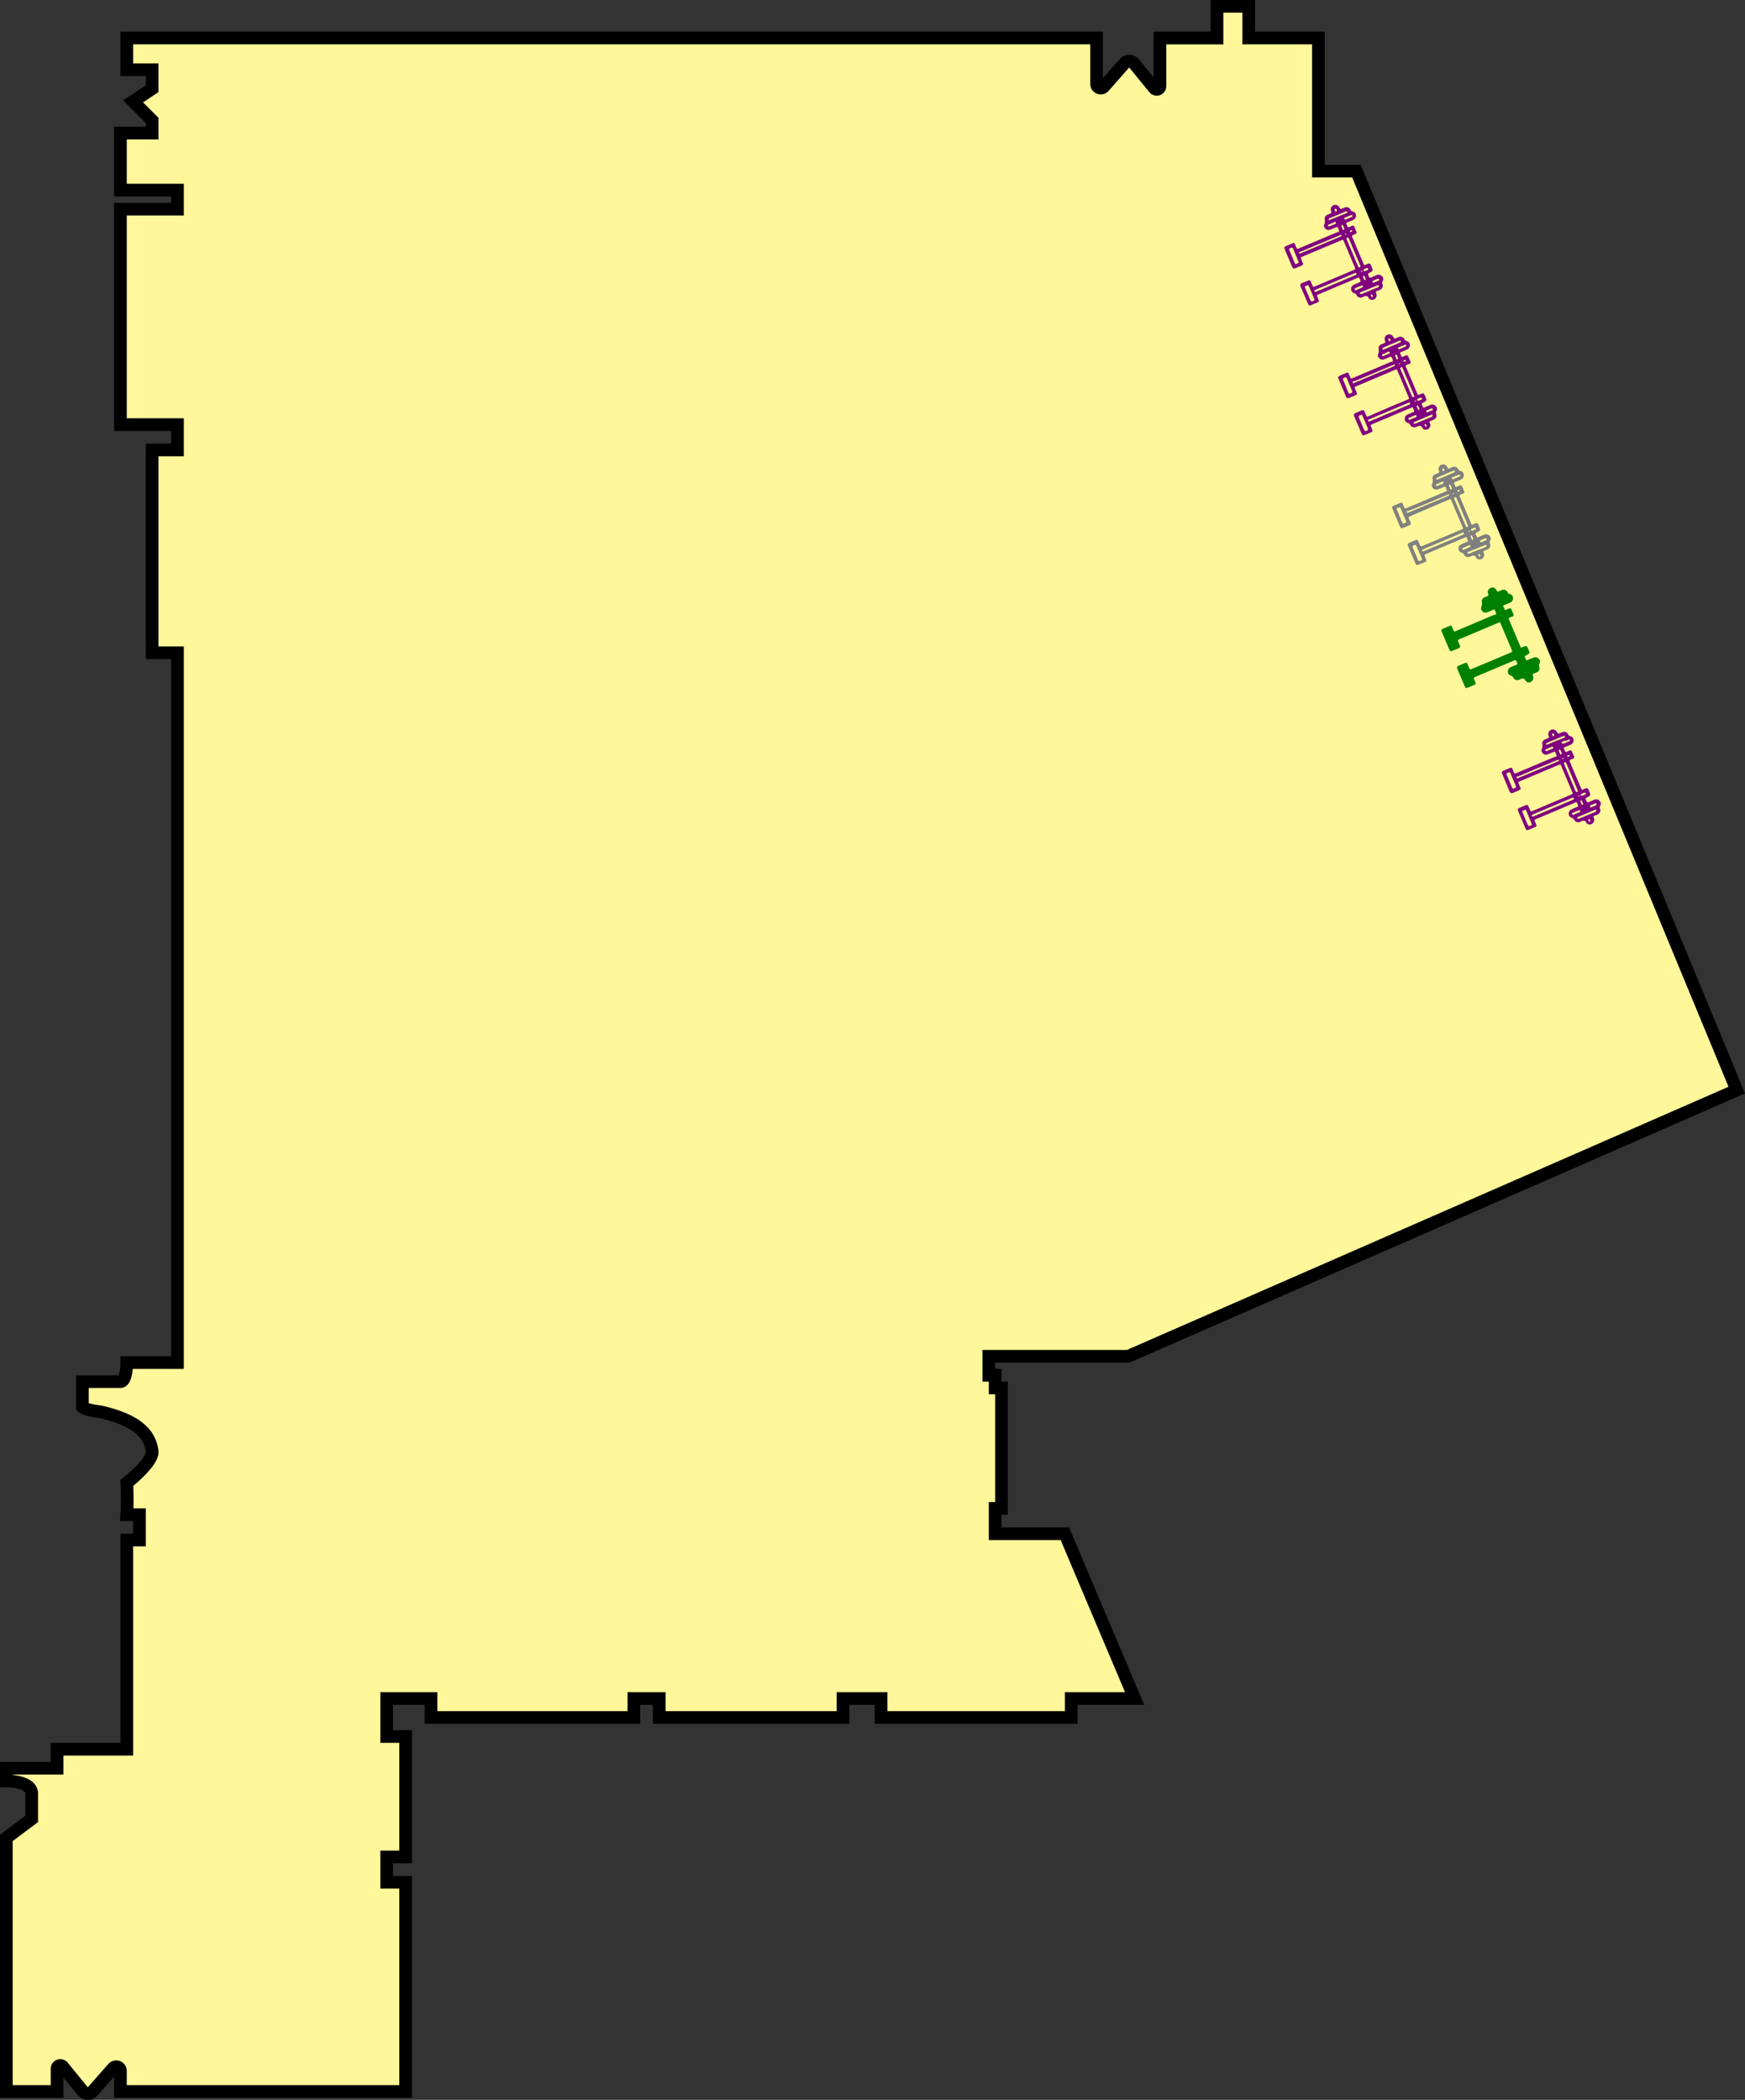 <svg id="Layer_1" data-name="Layer 1" xmlns="http://www.w3.org/2000/svg" viewBox="0 0 275.3 331.33">
    <rect x="0" y="0" width="275.3" height="331.33" fill="#333333" stroke="none"/>
    <defs>
        <style>
            .cls-1,.cls-3{fill:#fff79a;}.cls-4{fill:gray;}.cls-5{fill:green;}.cls-1{stroke:#000;stroke-miterlimit:10;stroke-width:2px;}.cls-2{fill:purple;}
        </style>
    </defs>
    <title>map-01</title>
    <path class="cls-1"
          d="M191.5,14v3.57a.51.51,0,0,1-.91.33L187.41,14a1,1,0,0,0-1.52,0l-3.23,3.67a.66.66,0,0,1-1.16-.43V10H28.5v5h4v3l-3,2,3,3v2h-5v9h9v3h-9V71h9v4h-4v32h4V219h-8s0,3-1,3h-6v4c.59.55,2.58.68,3.36.88,3.22.84,7.2,2.26,7.64,6.12.19,1.71-4,5-4,5a43.65,43.65,0,0,1,0,5h2v4h-2v33h-11v3h-8v2s4,0,4,2v4l-4,3v40h8v-3.57a.51.51,0,0,1,.91-.33L21.59,334a1,1,0,0,0,1.52,0l3.23-3.67a.66.66,0,0,1,1.16.43V334h45V301h-3v-4h3V278h-3v-6h7v3h32v-3h4v3h29v-3h6v3h30v-3h10l-11-26h-11v-4h1V223h-1v-2h-1v-3h22l96-42-60-145h-6V10h-11V5h-5v5h-9Z"
          transform="translate(-8.5 -4)"/>
    <path class="cls-2"
          d="M219,47.9l3.06-1.29c.3-.13.3-.14.19-.41l-1.74-4.13c-.12-.27-.13-.28-.42-.15L214,44.48c-.32.13-.32.14-.18.49.36.88.47.76-.46,1.15l-.49.2c-.27.1-.38.06-.5-.19s-.2-.46-.29-.68c-.28-.67-.57-1.33-.84-2-.19-.46-.18-.48.25-.67l.93-.39a.24.24,0,0,1,.37.14c.08.18.16.36.23.54s.19.23.36.14l.15-.06,5.92-2.5c.11,0,.33,0,.3-.23a1.93,1.93,0,0,0-.24-.58c0-.05-.13,0-.19,0-.31.13-.61.28-.93.38a.7.7,0,0,1-1-.51.28.28,0,0,1,0-.2,1.56,1.56,0,0,0,.09-1,.64.64,0,0,1,.33-.56l.19-.1a1.52,1.52,0,0,0,.51-.25c.12-.13-.06-.31-.06-.49a.72.72,0,0,1,.51-.76.71.71,0,0,1,.84.37c.17.3.17.3.49.17l.34-.14a.69.69,0,0,1,.93.34.48.48,0,0,0,.34.27.63.63,0,0,1,.52.58.7.7,0,0,1-.44.76c-.29.13-.58.27-.87.37s-.26.2-.15.39.08.2.12.29.14.14.26.09l.43-.19a.28.28,0,0,1,.42.18c.09.23.19.45.28.68a.29.29,0,0,1-.16.43l0,0c-.17.08-.42.12-.49.26s.1.38.18.57c.52,1.27,1.06,2.53,1.59,3.79.14.33.14.31.45.17l.2-.08c.35-.13.4-.11.56.23l.06.14c.3.7.3.71-.39,1.07-.13.07-.19.14-.11.28l.12.29c.06.18.15.2.32.13s.58-.26.87-.37a.74.74,0,0,1,.87.17.63.63,0,0,1,.07.82.5.5,0,0,0,0,.43.69.69,0,0,1-.42.9l-.19.08c-.14.07-.33.1-.41.21s.07.28.09.43a.77.77,0,0,1-.41.79.65.65,0,0,1-.81-.18c-.25-.51-.55-.39-.94-.21a.7.7,0,0,1-1-.29.53.53,0,0,0-.37-.31.65.65,0,0,1-.49-.62.72.72,0,0,1,.44-.72l.82-.35c.2-.07.28-.16.18-.38-.25-.53-.17-.45-.63-.26l-5.87,2.48c-.37.16-.38.17-.22.53.32.74.29.64-.38.93l-.63.26c-.31.13-.38.1-.52-.22s-.18-.42-.27-.63c-.29-.68-.58-1.35-.86-2-.16-.38-.12-.47.26-.64l.93-.38a.25.25,0,0,1,.38.15c.09.21.19.41.26.63s.2.24.4.15C217,48.75,218,48.33,219,47.9Z"
          transform="translate(-8.5 -4)"/>
    <path class="cls-3"
          d="M212.32,44.44c-.13-.3-.25-.61-.39-.91s0-.32.17-.39.31-.15.41.11q.41,1,.84,2c.12.27-.1.28-.24.35s-.28.1-.36-.12S212.47,44.78,212.32,44.44Z"
          transform="translate(-8.5 -4)"/>
    <path class="cls-3"
          d="M215.4,50.09c.13.32.26.65.41,1s.08.32-.14.4-.33.14-.46-.18c-.27-.62-.53-1.26-.81-1.88-.09-.21,0-.29.17-.34s.31-.21.42.07S215.26,49.77,215.4,50.09Z"
          transform="translate(-8.5 -4)"/>
    <path class="cls-3"
          d="M216.7,42.44l3-1.24a2,2,0,0,1,.34-.13c.05,0,.1,0,.1.09a.1.1,0,0,1,0,.09l-.28.13-6,2.52c-.12.05-.3.24-.39,0s.19-.16.31-.21C214.73,43.27,215.72,42.86,216.7,42.44Z"
          transform="translate(-8.5 -4)"/>
    <path class="cls-3"
          d="M219.65,38.14l-1.31.55c-.09,0-.18.05-.22,0s0-.17.09-.22a1,1,0,0,1,.24-.11l2.23-.94,0,0c.13-.06.3-.13.37,0s-.13.21-.24.26Z"
          transform="translate(-8.5 -4)"/>
    <path class="cls-3"
          d="M224.59,49.86l-1.07.45a.69.69,0,0,1-.35.08c-.07,0-.13,0-.14-.12a.11.11,0,0,1,.07-.13L225.86,49c.07,0,.15,0,.17.06a.27.27,0,0,1,0,.15c-.06.12-.18.15-.3.19Z"
          transform="translate(-8.5 -4)"/>
    <path class="cls-3"
          d="M221.16,38.15l.52-.22a.15.15,0,0,1,.12.28l-.86.37-.14.06c-.1,0-.16,0-.2-.1a.12.12,0,0,1,.08-.19l.47-.21Z"
          transform="translate(-8.5 -4)"/>
    <path class="cls-3"
          d="M218.61,39.22l.48-.2a.11.11,0,0,1,.16.07c0,.09.05.18-.05.22-.33.15-.66.28-1,.41a.15.15,0,0,1-.2-.1.14.14,0,0,1,.09-.17l.52-.22Z"
          transform="translate(-8.5 -4)"/>
    <path class="cls-3"
          d="M220.24,39.89l0,0a.88.88,0,0,1-.09-.2c0-.07,0-.11.1-.13s.17.18.24.28a.42.42,0,0,1,0,.1c0,.11.16.25,0,.32a.12.12,0,0,1-.17-.07.42.42,0,0,1,0-.1Z"
          transform="translate(-8.5 -4)"/>
    <path class="cls-3" d="M219.14,36.94c.12,0,.19,0,.24.12s.08.22-.08.29-.15,0-.19-.1S219,37,219.14,36.94Z"
          transform="translate(-8.5 -4)"/>
    <path class="cls-3" d="M221.84,40.39c0,.12-.05.15-.13.18s-.16.1-.23,0,0-.16.09-.19S221.75,40.27,221.84,40.39Z"
          transform="translate(-8.5 -4)"/>
    <path class="cls-3" d="M224.21,46.6c-.08,0-.17.09-.21,0s.1-.15.18-.19.14-.06.18,0S224.29,46.55,224.21,46.6Z"
          transform="translate(-8.5 -4)"/>
    <path class="cls-3" d="M220.8,41c-.05,0-.12.06-.15,0s.06-.07.11-.1.16-.06.18,0S220.88,40.94,220.8,41Z"
          transform="translate(-8.5 -4)"/>
    <rect class="cls-3" x="220.23" y="39.48" width="0.25" height="0.75" rx="0.13"
          transform="translate(-6.65 84.84) rotate(-22.89)"/>
    <rect class="cls-3" x="223.63" y="47.49" width="0.25" height="0.75" rx="0.13"
          transform="translate(-9.5 86.79) rotate(-22.89)"/>
    <rect class="cls-3" x="224.81" y="50.45" width="0.25" height="0.44" rx="0.13"
          transform="translate(-10.5 87.48) rotate(-22.89)"/>
    <rect class="cls-3" x="221.85" y="41.3" width="0.37" height="5.09" rx="0.19"
          transform="translate(-8.07 85.81) rotate(-22.89)"/>
    <rect class="cls-3" x="223.82" y="46.13" width="0.33" height="0.8" rx="0.16"
          transform="translate(171.23 -181.91) rotate(67.11)"/>
    <rect class="cls-3" x="225.38" y="47.73" width="0.33" height="1.11" rx="0.16"
          transform="translate(173.81 -182.28) rotate(67.11)"/>
    <rect class="cls-3" x="222.69" y="48.72" width="0.33" height="1.39" rx="0.16"
          transform="translate(173.21 -179.11) rotate(67.11)"/>
    <rect class="cls-3" x="219.01" y="44.96" width="0.33" height="7.19" rx="0.16"
          transform="translate(170.17 -176.24) rotate(67.11)"/>
    <rect class="cls-3" x="223.25" y="46.67" width="0.12" height="0.29" rx="0.06"
          transform="translate(171.09 -181.12) rotate(67.11)"/>
    <path class="cls-2"
          d="M227.48,68.35c1-.43,2-.85,3.06-1.29.29-.12.3-.13.18-.41-.57-1.37-1.15-2.75-1.74-4.12-.12-.28-.13-.28-.42-.16l-6.06,2.56c-.33.14-.33.15-.18.5.35.87.46.75-.46,1.15l-.49.2c-.27.1-.38.06-.51-.2s-.19-.45-.29-.68l-.84-2c-.19-.45-.17-.48.26-.67s.62-.25.92-.39a.25.25,0,0,1,.38.15c.07.18.16.35.22.54s.19.23.37.14l.14-.06,5.92-2.51c.12,0,.34,0,.31-.22a2.63,2.63,0,0,0-.24-.58c0-.06-.13,0-.2,0-.3.13-.61.27-.92.38a.72.72,0,0,1-1-.51c0-.07,0-.15,0-.21a1.6,1.6,0,0,0,.1-1,.63.63,0,0,1,.33-.57.84.84,0,0,1,.19-.09,1.62,1.62,0,0,0,.51-.25c.12-.13-.06-.32-.07-.49a.72.72,0,0,1,1.36-.4c.17.3.17.31.49.17l.34-.14a.7.7,0,0,1,.93.35.47.47,0,0,0,.34.27.63.63,0,0,1,.52.58.73.73,0,0,1-.44.76c-.29.13-.58.26-.88.37s-.25.2-.15.39.09.2.13.29a.16.16,0,0,0,.25.08l.44-.18c.2-.09.33,0,.41.18L231,61a.28.28,0,0,1-.16.42l-.05,0c-.17.09-.42.13-.5.26s.1.39.18.58c.53,1.26,1.07,2.52,1.6,3.79.13.33.14.31.45.17l.19-.08c.35-.13.41-.11.57.23l.06.14c.3.7.3.7-.39,1.07-.13.07-.19.13-.12.28a1.48,1.48,0,0,1,.12.29c.06.17.16.2.32.12l.88-.37a.74.74,0,0,1,.86.17.64.64,0,0,1,.08.82.49.49,0,0,0,0,.44.7.7,0,0,1-.42.9l-.19.08a1,1,0,0,0-.42.21c-.11.13.07.28.1.43a.76.76,0,0,1-.41.78c-.27.13-.69.09-.81-.17-.25-.51-.56-.39-1-.21a.7.7,0,0,1-.95-.29.59.59,0,0,0-.37-.32.63.63,0,0,1-.49-.61.7.7,0,0,1,.43-.72,8.58,8.58,0,0,1,.83-.35c.2-.07.28-.16.17-.38-.24-.53-.16-.45-.62-.26l-5.88,2.48c-.37.16-.37.17-.22.52.32.75.29.65-.37.94l-.63.26c-.32.12-.38.1-.53-.22s-.18-.42-.27-.63c-.28-.68-.58-1.36-.86-2-.16-.39-.12-.47.27-.64l.92-.39a.27.27,0,0,1,.39.16c.09.21.19.41.26.63s.19.23.39.15Z"
          transform="translate(-8.5 -4)"/>
    <path class="cls-3"
          d="M220.8,64.9c-.13-.31-.25-.62-.39-.92s0-.31.17-.38.31-.15.41.11c.26.66.55,1.32.83,2,.12.27-.1.28-.24.35s-.28.09-.36-.12S220.94,65.24,220.8,64.9Z"
          transform="translate(-8.5 -4)"/>
    <path class="cls-3"
          d="M223.87,70.55l.41,1c.09.19.09.31-.14.4s-.32.14-.46-.18c-.27-.63-.52-1.26-.8-1.88-.09-.21,0-.29.16-.35s.32-.2.42.08S223.73,70.22,223.87,70.55Z"
          transform="translate(-8.5 -4)"/>
    <path class="cls-3"
          d="M225.18,62.9l2.95-1.25c.12,0,.23-.09.35-.12s.09,0,.1.08,0,.08,0,.09a1.47,1.47,0,0,1-.28.14l-6,2.51c-.12.05-.31.25-.39,0s.18-.17.3-.22Z"
          transform="translate(-8.5 -4)"/>
    <path class="cls-3"
          d="M228.12,58.59l-1.31.56c-.08,0-.17.05-.22-.06s0-.16.1-.21a1.67,1.67,0,0,1,.23-.12l2.23-.94,0,0c.13-.06.3-.13.37,0s-.12.21-.24.26C228.93,58.26,228.53,58.42,228.12,58.59Z"
          transform="translate(-8.5 -4)"/>
    <path class="cls-3"
          d="M233.07,70.31l-1.07.45a.61.61,0,0,1-.35.09c-.08,0-.13,0-.14-.13a.11.11,0,0,1,.07-.12l2.76-1.16a.11.11,0,0,1,.17.06.24.24,0,0,1,0,.14c-.06.13-.19.15-.3.2Z"
          transform="translate(-8.5 -4)"/>
    <path class="cls-3"
          d="M229.63,58.61l.53-.22a.12.12,0,0,1,.17.06.14.14,0,0,1-.06.22l-.85.37-.14.06c-.11,0-.16,0-.21-.1s0-.16.08-.2l.48-.2Z"
          transform="translate(-8.5 -4)"/>
    <path class="cls-3"
          d="M227.08,59.68l.48-.2a.13.13,0,0,1,.17.07c0,.09.05.18,0,.22l-1,.41a.15.15,0,0,1-.2-.11c0-.08,0-.13.1-.16l.52-.22Z"
          transform="translate(-8.5 -4)"/>
    <path class="cls-3"
          d="M228.72,60.34l0,0a1.86,1.86,0,0,1-.1-.2.14.14,0,0,1,.11-.14c.16-.05.16.18.23.29a.42.42,0,0,1,0,.1c0,.11.16.24,0,.31a.11.11,0,0,1-.16-.06l0-.1Z"
          transform="translate(-8.5 -4)"/>
    <path class="cls-3" d="M227.61,57.4c.13,0,.19,0,.24.12s.09.22-.07.28-.16,0-.19-.1S227.47,57.49,227.61,57.4Z"
          transform="translate(-8.5 -4)"/>
    <path class="cls-3" d="M230.31,60.85c0,.12-.05.15-.13.18s-.16.1-.23,0,0-.16.09-.19S230.22,60.72,230.31,60.85Z"
          transform="translate(-8.5 -4)"/>
    <path class="cls-3" d="M232.69,67.05c-.08,0-.18.09-.22,0s.1-.15.19-.2.13,0,.18,0S232.77,67,232.69,67.05Z"
          transform="translate(-8.5 -4)"/>
    <path class="cls-3"
          d="M229.28,61.42c-.05,0-.13.06-.16,0a.37.37,0,0,1,.11-.09c.06,0,.16-.07.19,0S229.36,61.4,229.28,61.42Z"
          transform="translate(-8.5 -4)"/>
    <rect class="cls-3" x="228.71" y="59.94" width="0.25" height="0.75" rx="0.13"
          transform="translate(-13.94 89.75) rotate(-22.89)"/>
    <rect class="cls-3" x="232.1" y="67.95" width="0.25" height="0.75" rx="0.13"
          transform="translate(-16.79 91.7) rotate(-22.89)"/>
    <rect class="cls-3" x="233.29" y="70.91" width="0.25" height="0.44" rx="0.13"
          transform="translate(-17.79 92.38) rotate(-22.89)"/>
    <rect class="cls-3" x="230.33" y="61.76" width="0.37" height="5.09" rx="0.19"
          transform="translate(-15.36 90.72) rotate(-22.89)"/>
    <rect class="cls-3" x="232.29" y="66.59" width="0.33" height="0.8" rx="0.16"
          transform="translate(195.26 -177.22) rotate(67.11)"/>
    <rect class="cls-3" x="233.86" y="68.19" width="0.33" height="1.11" rx="0.16"
          transform="translate(197.83 -177.59) rotate(67.11)"/>
    <rect class="cls-3" x="231.17" y="69.18" width="0.33" height="1.39" rx="0.16"
          transform="translate(197.23 -174.42) rotate(67.11)"/>
    <rect class="cls-3" x="227.48" y="65.42" width="0.33" height="7.19" rx="0.16"
          transform="translate(194.19 -171.55) rotate(67.11)"/>
    <rect class="cls-3" x="231.73" y="67.13" width="0.12" height="0.29" rx="0.06"
          transform="translate(195.11 -176.43) rotate(67.11)"/>
    <path class="cls-4"
          d="M236,88.86c1-.43,2-.85,3.05-1.29.3-.12.31-.13.19-.41L237.48,83c-.12-.28-.13-.28-.42-.16L231,85.44c-.32.14-.32.15-.18.5.36.87.47.75-.46,1.15l-.48.2c-.28.1-.39.06-.51-.2s-.2-.45-.29-.68l-.84-2c-.19-.45-.18-.48.26-.67l.92-.39a.25.25,0,0,1,.38.15c.07.18.16.35.22.54s.19.23.37.14l.14-.06,5.92-2.51c.12-.05.33,0,.3-.22a1.93,1.93,0,0,0-.24-.58c0-.06-.12,0-.19,0-.31.13-.61.27-.92.38a.71.71,0,0,1-1-.51c0-.07,0-.15,0-.21a1.53,1.53,0,0,0,.09-1,.67.67,0,0,1,.33-.57,1.63,1.63,0,0,1,.19-.09,1.52,1.52,0,0,0,.51-.25c.12-.13-.06-.32-.06-.49a.72.72,0,0,1,.51-.76.71.71,0,0,1,.84.36c.18.31.18.31.49.18l.34-.15a.69.69,0,0,1,.93.35.51.51,0,0,0,.34.27.62.62,0,0,1,.52.58.7.7,0,0,1-.44.76c-.29.13-.57.26-.87.37s-.25.2-.15.39.08.2.13.29.13.14.25.08l.44-.18c.2-.09.33,0,.41.18l.29.68a.29.29,0,0,1-.16.42l-.05,0c-.17.09-.42.13-.5.26s.1.39.18.58l1.59,3.79c.14.33.14.31.46.17l.19-.08c.35-.13.41-.11.56.23l.06.14c.3.7.3.7-.39,1.07-.13.07-.19.13-.11.28a1.48,1.48,0,0,1,.12.29c.06.17.15.2.32.12l.87-.37a.76.76,0,0,1,.87.17.63.63,0,0,1,.07.82.52.52,0,0,0,0,.44.69.69,0,0,1-.41.9l-.2.08a1.06,1.06,0,0,0-.41.21c-.11.13.07.28.09.43a.73.73,0,0,1-.41.78c-.26.13-.68.09-.8-.17-.25-.51-.56-.39-1-.21a.7.7,0,0,1-.95-.29.61.61,0,0,0-.37-.32.64.64,0,0,1-.5-.61.71.71,0,0,1,.44-.72,8.58,8.58,0,0,1,.83-.35c.2-.07.27-.16.17-.38-.24-.53-.16-.45-.62-.26l-5.88,2.48c-.37.16-.37.17-.22.52.32.75.29.65-.37.94l-.64.26c-.31.12-.37.1-.52-.22s-.18-.42-.27-.63c-.29-.68-.58-1.36-.86-2-.16-.39-.12-.47.27-.64l.92-.39a.26.26,0,0,1,.38.16c.09.21.19.41.27.63s.19.23.39.15Z"
          transform="translate(-8.5 -4)"/>
    <path class="cls-3"
          d="M229.29,85.41c-.12-.31-.24-.62-.39-.92s0-.31.17-.38.31-.15.42.11c.26.66.54,1.32.83,2,.12.27-.1.28-.24.35s-.28.09-.36-.12S229.44,85.75,229.29,85.41Z"
          transform="translate(-8.5 -4)"/>
    <path class="cls-3"
          d="M232.37,91.06c.13.32.26.64.41,1s.09.31-.14.4-.32.14-.46-.18c-.27-.63-.52-1.26-.8-1.88-.1-.21,0-.29.16-.35s.32-.2.42.08S232.23,90.73,232.37,91.06Z"
          transform="translate(-8.5 -4)"/>
    <path class="cls-3"
          d="M233.67,83.41l3-1.25L237,82c.06,0,.1,0,.11.08s0,.08,0,.09a1.83,1.83,0,0,1-.28.14l-6,2.51c-.12,0-.31.25-.39,0s.18-.17.3-.22Z"
          transform="translate(-8.5 -4)"/>
    <path class="cls-3"
          d="M236.62,79.1l-1.31.56c-.08,0-.17,0-.22-.06s0-.16.09-.21.16-.08.24-.12l2.23-.94,0,0c.13-.06.3-.13.37,0s-.13.21-.24.26C237.43,78.77,237,78.93,236.62,79.1Z"
          transform="translate(-8.5 -4)"/>
    <path class="cls-3"
          d="M241.56,90.82l-1.06.45a.63.63,0,0,1-.35.09c-.08,0-.14,0-.15-.13a.14.14,0,0,1,.07-.12L242.83,90c.07,0,.15,0,.17.06a.18.18,0,0,1,0,.14c-.05.13-.18.15-.29.2Z"
          transform="translate(-8.5 -4)"/>
    <path class="cls-3"
          d="M238.13,79.12l.53-.22a.13.13,0,0,1,.17.06.14.14,0,0,1-.06.22l-.85.37-.15.06c-.1,0-.15,0-.2-.1s0-.16.08-.2l.48-.2Z"
          transform="translate(-8.5 -4)"/>
    <path class="cls-3"
          d="M235.58,80.19l.48-.2a.11.11,0,0,1,.16.07c0,.09.05.18,0,.22l-1,.41a.15.15,0,0,1-.2-.11.14.14,0,0,1,.09-.16l.53-.22Z"
          transform="translate(-8.5 -4)"/>
    <path class="cls-3"
          d="M237.21,80.85l0,0a1.76,1.76,0,0,1-.09-.2c0-.07,0-.11.11-.14s.16.18.23.29a.42.42,0,0,1,0,.1c0,.11.16.24,0,.31s-.13,0-.17-.06a.3.3,0,0,0,0-.1Z"
          transform="translate(-8.5 -4)"/>
    <path class="cls-3" d="M236.11,77.91c.13,0,.19,0,.24.12s.09.22-.07.28-.16,0-.19-.1S236,78,236.11,77.91Z"
          transform="translate(-8.5 -4)"/>
    <path class="cls-3" d="M238.81,81.36c0,.12-.05.15-.13.18s-.16.1-.23,0,0-.16.09-.19S238.72,81.23,238.81,81.36Z"
          transform="translate(-8.5 -4)"/>
    <path class="cls-3" d="M241.18,87.56c-.07,0-.17.09-.21,0s.1-.15.18-.2.14,0,.18,0S241.26,87.52,241.18,87.56Z"
          transform="translate(-8.5 -4)"/>
    <path class="cls-3"
          d="M237.78,81.93c-.06,0-.13.06-.16,0a.37.37,0,0,1,.11-.09c.06,0,.16-.07.19,0S237.85,81.91,237.78,81.93Z"
          transform="translate(-8.5 -4)"/>
    <rect class="cls-3" x="237.2" y="80.45" width="0.25" height="0.75" rx="0.13"
          transform="translate(-21.25 94.67) rotate(-22.89)"/>
    <rect class="cls-3" x="240.6" y="88.46" width="0.25" height="0.75" rx="0.13"
          transform="translate(-24.1 96.62) rotate(-22.89)"/>
    <rect class="cls-3" x="241.78" y="91.42" width="0.25" height="0.44" rx="0.13"
          transform="translate(-25.09 97.3) rotate(-22.89)"/>
    <rect class="cls-3" x="238.83" y="82.27" width="0.37" height="5.09" rx="0.19"
          transform="translate(-22.67 95.64) rotate(-22.89)"/>
    <rect class="cls-3" x="240.79" y="87.1" width="0.33" height="0.8" rx="0.16"
          transform="translate(219.35 -172.52) rotate(67.11)"/>
    <rect class="cls-3" x="242.35" y="88.7" width="0.33" height="1.11" rx="0.16"
          transform="translate(221.92 -172.89) rotate(67.11)"/>
    <rect class="cls-3" x="239.66" y="89.69" width="0.33" height="1.39" rx="0.16"
          transform="translate(221.32 -169.71) rotate(67.11)"/>
    <rect class="cls-3" x="235.98" y="85.93" width="0.33" height="7.19" rx="0.16"
          transform="translate(218.28 -166.85) rotate(67.11)"/>
    <rect class="cls-3" x="240.22" y="87.64" width="0.12" height="0.29" rx="0.06"
          transform="translate(219.2 -171.72) rotate(67.11)"/>
    <path class="cls-5"
          d="M243.76,108.27l3.06-1.3c.3-.12.3-.13.19-.4l-1.74-4.13c-.12-.28-.13-.28-.42-.16l-6.07,2.56c-.32.14-.32.15-.18.5.36.87.47.76-.46,1.15l-.49.2c-.27.1-.38.06-.5-.2s-.2-.45-.29-.67c-.28-.67-.57-1.33-.84-2-.19-.46-.18-.49.25-.67l.93-.39a.23.23,0,0,1,.37.14c.08.18.16.36.23.54s.19.23.36.14l.15-.06,5.92-2.51c.11,0,.33,0,.3-.22a1.93,1.93,0,0,0-.24-.58c0-.06-.13,0-.19,0-.31.13-.61.27-.93.38a.7.7,0,0,1-1-.51.28.28,0,0,1,0-.2,1.64,1.64,0,0,0,.09-1,.67.67,0,0,1,.33-.57,1.63,1.63,0,0,1,.19-.09,1.52,1.52,0,0,0,.51-.25c.12-.13-.06-.31-.06-.49a.72.72,0,0,1,1.35-.4c.17.31.17.31.49.18l.34-.15a.7.7,0,0,1,.93.35.51.51,0,0,0,.34.27.63.63,0,0,1,.52.58.71.71,0,0,1-.44.76c-.29.13-.58.27-.87.37s-.26.2-.15.39.08.2.12.29a.17.17,0,0,0,.26.09l.43-.19a.28.28,0,0,1,.42.18c.09.23.19.45.28.68a.28.28,0,0,1-.16.42l-.05,0c-.17.08-.42.12-.49.25s.1.39.18.58c.52,1.26,1.06,2.52,1.59,3.79.14.33.14.31.45.17l.2-.08c.35-.13.4-.11.56.23l.06.14c.3.7.3.7-.39,1.07-.13.07-.19.13-.11.28l.12.29c.06.17.15.2.32.12s.58-.25.87-.37a.76.76,0,0,1,.87.18.63.63,0,0,1,.07.81.52.52,0,0,0,0,.44.7.7,0,0,1-.42.9l-.19.08c-.14.07-.33.1-.41.21s.07.28.09.43a.77.77,0,0,1-.41.79.65.65,0,0,1-.81-.18c-.25-.51-.55-.39-.94-.21a.71.71,0,0,1-1-.29.56.56,0,0,0-.37-.32.63.63,0,0,1-.49-.61.71.71,0,0,1,.44-.72c.27-.13.54-.24.82-.35s.28-.16.18-.38c-.25-.53-.17-.45-.63-.26l-5.87,2.48c-.37.16-.38.17-.22.52.32.75.29.65-.38.94l-.63.26c-.31.12-.38.1-.52-.22s-.18-.42-.27-.63c-.29-.68-.58-1.35-.86-2-.16-.39-.12-.47.26-.64l.93-.39a.26.26,0,0,1,.38.16c.09.21.19.41.26.63s.2.24.4.15C241.72,109.12,242.74,108.7,243.76,108.27Z"
          transform="translate(-8.5 -4)"/>
    <path class="cls-2"
          d="M253.3,130.68l3.06-1.29c.29-.13.3-.14.19-.41-.58-1.38-1.16-2.75-1.75-4.13-.11-.27-.12-.28-.42-.15l-6.06,2.56c-.33.14-.33.14-.18.5.36.87.46.75-.46,1.14a5,5,0,0,1-.49.2c-.27.1-.38.06-.51-.19s-.19-.45-.29-.68l-.84-2c-.18-.45-.17-.48.26-.67l.92-.39a.25.25,0,0,1,.38.15c.08.18.16.35.22.53s.2.23.37.15l.15-.07,5.92-2.5c.11,0,.33,0,.3-.22a2,2,0,0,0-.24-.58c0-.06-.13,0-.2,0-.3.12-.61.27-.92.38a.7.7,0,0,1-1-.52.35.35,0,0,1,0-.2,1.63,1.63,0,0,0,.1-1,.62.62,0,0,1,.33-.56,1.63,1.63,0,0,1,.19-.09,1.45,1.45,0,0,0,.51-.26c.12-.12-.06-.31-.07-.48a.75.75,0,0,1,.51-.77.73.73,0,0,1,.85.37c.17.3.17.3.49.17l.34-.14a.69.69,0,0,1,.93.34.48.48,0,0,0,.34.28.63.63,0,0,1,.52.58.73.73,0,0,1-.44.76c-.29.13-.58.26-.88.37s-.25.19-.14.39a2.52,2.52,0,0,1,.12.29.16.16,0,0,0,.25.08l.44-.19c.21-.09.33,0,.41.18s.19.46.29.68a.28.28,0,0,1-.16.43l0,0c-.17.08-.42.12-.49.26s.09.38.17.57c.53,1.27,1.07,2.53,1.6,3.79.14.33.14.32.45.18l.19-.08c.35-.14.41-.11.57.22l.06.15c.3.7.3.7-.39,1.06-.13.07-.19.14-.12.28s.09.2.13.29.15.21.31.13l.88-.37a.72.72,0,0,1,.86.17.64.64,0,0,1,.08.82.47.47,0,0,0,0,.43.7.7,0,0,1-.42.9l-.19.09c-.15.06-.33.09-.42.2s.07.28.1.44a.77.77,0,0,1-.41.78.66.66,0,0,1-.81-.17c-.25-.52-.56-.39-.94-.22a.7.7,0,0,1-1-.29.57.57,0,0,0-.37-.31.64.64,0,0,1-.49-.62.69.69,0,0,1,.44-.71,8.41,8.41,0,0,1,.82-.35c.2-.08.28-.16.17-.39-.24-.53-.16-.45-.62-.25l-5.87,2.48c-.38.15-.38.16-.23.52.32.74.29.65-.37.93l-.63.27c-.32.12-.38.09-.53-.22s-.18-.42-.27-.63l-.85-2c-.16-.39-.13-.47.26-.64l.92-.39a.27.27,0,0,1,.39.15c.09.21.19.42.26.63s.19.24.39.15Z"
          transform="translate(-8.5 -4)"/>
    <path class="cls-3"
          d="M246.62,127.23c-.13-.31-.25-.62-.39-.92s0-.31.17-.39.31-.14.41.11c.27.67.55,1.33.84,2,.11.27-.11.27-.25.35s-.28.09-.36-.13S246.76,127.57,246.62,127.23Z"
          transform="translate(-8.5 -4)"/>
    <path class="cls-3"
          d="M249.69,132.87c.14.32.27.65.41,1s.09.31-.14.4-.32.14-.46-.18c-.27-.63-.52-1.27-.8-1.89-.09-.21,0-.28.17-.34s.31-.2.42.07S249.56,132.55,249.69,132.87Z"
          transform="translate(-8.5 -4)"/>
    <path class="cls-3"
          d="M251,125.23,254,124l.35-.13s.09,0,.1.09a.09.09,0,0,1,0,.09l-.28.14-6,2.51c-.12,0-.31.24-.39,0s.19-.17.3-.22Z"
          transform="translate(-8.5 -4)"/>
    <path class="cls-3"
          d="M253.94,120.92l-1.31.55c-.08,0-.17.06-.22,0s0-.17.1-.22l.23-.11,2.23-.94.05,0c.13-.06.3-.14.38,0s-.13.21-.25.26Z"
          transform="translate(-8.5 -4)"/>
    <path class="cls-3"
          d="M258.89,132.64l-1.07.45a.54.54,0,0,1-.35.08c-.08,0-.13,0-.14-.12a.1.1,0,0,1,.07-.12l2.76-1.17c.06,0,.15,0,.17.06a.25.25,0,0,1,0,.15c-.06.12-.19.15-.3.2Z"
          transform="translate(-8.5 -4)"/>
    <path class="cls-3"
          d="M255.45,120.94l.53-.22a.13.13,0,0,1,.18,0,.16.16,0,0,1-.06.22l-.86.38-.14,0c-.11,0-.16,0-.21-.09s0-.16.08-.2l.48-.2Z"
          transform="translate(-8.5 -4)"/>
    <path class="cls-3"
          d="M252.91,122l.47-.2c.08,0,.13,0,.17.08s0,.17-.05.21c-.33.15-.67.29-1,.42a.15.15,0,0,1-.2-.11c0-.08,0-.13.1-.16l.52-.23Z"
          transform="translate(-8.5 -4)"/>
    <path class="cls-3"
          d="M254.54,122.67l0,0a1.14,1.14,0,0,1-.1-.19c0-.08.05-.12.11-.14s.16.18.23.29a.18.18,0,0,1,0,.09c0,.11.17.25,0,.32a.11.11,0,0,1-.16-.07.3.3,0,0,1,0-.1Z"
          transform="translate(-8.5 -4)"/>
    <path class="cls-3" d="M253.43,119.73c.13,0,.19,0,.24.11s.09.23-.07.29-.16,0-.19-.1S253.29,119.81,253.43,119.73Z"
          transform="translate(-8.5 -4)"/>
    <path class="cls-3" d="M256.13,123.18c.05.12-.05.15-.12.18s-.17.1-.24,0,0-.16.09-.19S256,123.05,256.13,123.18Z"
          transform="translate(-8.5 -4)"/>
    <path class="cls-3" d="M258.51,129.38c-.08,0-.18.09-.22,0s.1-.15.19-.19.14-.06.18,0S258.59,129.33,258.51,129.38Z"
          transform="translate(-8.5 -4)"/>
    <path class="cls-3" d="M255.1,123.75s-.12.06-.15,0,.06-.07.1-.1.17-.06.19,0S255.18,123.73,255.1,123.75Z"
          transform="translate(-8.5 -4)"/>
    <rect class="cls-3" x="254.53" y="122.27" width="0.25" height="0.75" rx="0.13"
          transform="translate(-36.15 104.7) rotate(-22.89)"/>
    <rect class="cls-3" x="257.92" y="130.27" width="0.25" height="0.75" rx="0.13"
          transform="translate(-39 106.65) rotate(-22.89)"/>
    <rect class="cls-3" x="259.11" y="133.24" width="0.25" height="0.44" rx="0.13"
          transform="translate(-39.99 107.33) rotate(-22.89)"/>
    <rect class="cls-3" x="256.15" y="124.08" width="0.37" height="5.09" rx="0.19"
          transform="translate(-37.57 105.67) rotate(-22.89)"/>
    <rect class="cls-3" x="258.12" y="128.91" width="0.33" height="0.8" rx="0.16"
          transform="translate(268.46 -162.93) rotate(67.11)"/>
    <rect class="cls-3" x="259.68" y="130.51" width="0.33" height="1.11" rx="0.16"
          transform="translate(271.03 -163.29) rotate(67.11)"/>
    <rect class="cls-3" x="256.99" y="131.51" width="0.33" height="1.39" rx="0.16"
          transform="translate(270.43 -160.12) rotate(67.11)"/>
    <rect class="cls-3" x="253.31" y="127.75" width="0.33" height="7.19" rx="0.16"
          transform="translate(267.39 -157.25) rotate(67.11)"/>
    <rect class="cls-3" x="257.55" y="129.45" width="0.12" height="0.29" rx="0.06"
          transform="translate(268.31 -162.13) rotate(67.11)"/>
</svg>